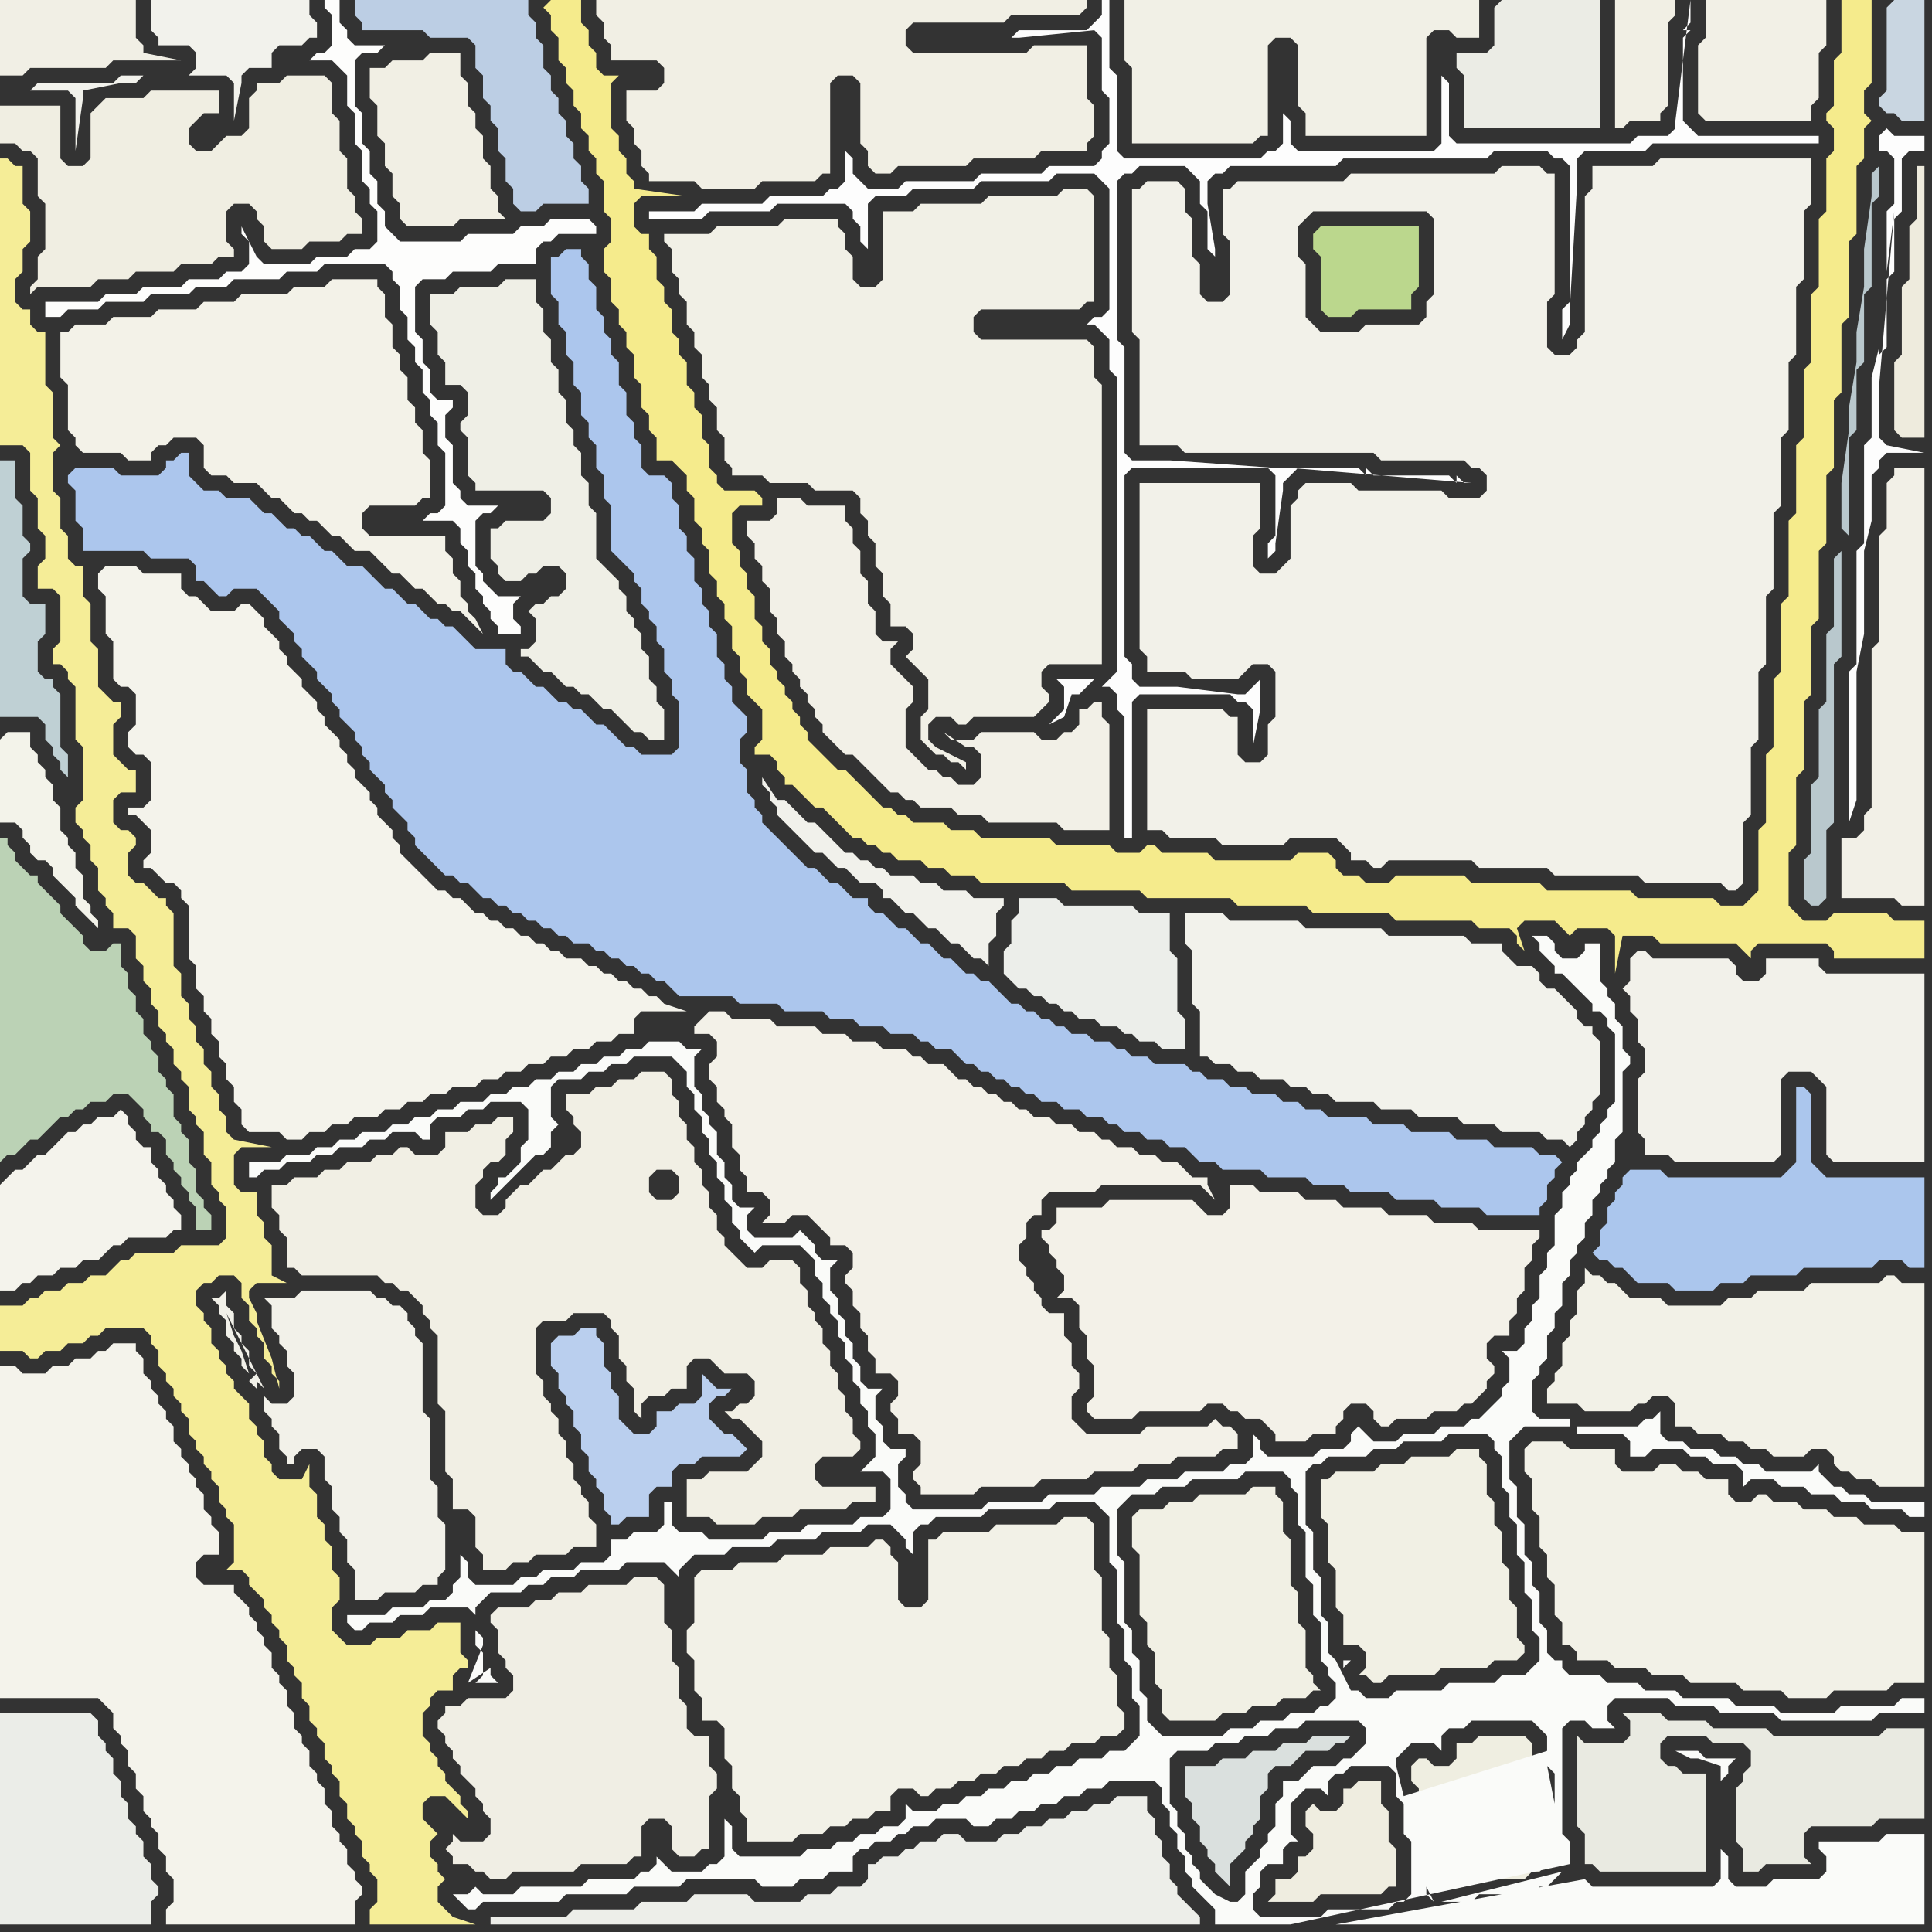 <svg width="256" height="256" xmlns="http://www.w3.org/2000/svg"><rect width="100%" height="100%" fill="#333333" stroke="none"/><script> 
var tempColor;
function hoverPath(evt){
obj = evt.target;
tempColor = obj.getAttribute("fill");
obj.setAttribute("fill","red");
//alert(tempColor);
//obj.setAttribute("stroke","red");}
function recoverPath(evt){
obj = evt.target;
obj.setAttribute("fill", tempColor);
//obj.setAttribute("stroke", tempColor);
}</script><path onmouseover="hoverPath(evt)" onmouseout="recoverPath(evt)" fill="rgb(241,239,229)" d="M  7,9l 7,0 1,-1 9,0 -5,-1 0,-1 -1,-1 0,-5 -18,0 0,10 3,0 1,-1Z"/>
<path onmouseover="hoverPath(evt)" onmouseout="recoverPath(evt)" fill="rgb(187,210,181)" d="M  12,146l 2,0 1,-1 2,0 1,1 1,1 0,1 1,1 0,1 1,0 1,1 0,2 1,1 0,1 1,1 0,1 1,1 0,1 1,1 0,3 2,0 0,-2 -1,-1 0,-1 -1,-1 0,-3 -1,-1 0,-3 -1,-1 0,-1 -1,-1 0,-3 -1,-1 0,-1 -1,-1 0,-2 -1,-1 0,-1 -1,-1 0,-2 -1,-1 0,-2 -1,-1 0,-2 -1,-1 0,-3 -1,0 -1,1 -2,0 -1,-1 0,-1 -1,-1 -2,-2 0,-1 -1,-1 -1,-1 -1,-1 0,-1 -1,0 -1,-1 -1,-1 0,-1 -1,-1 0,-1 -1,0 0,43 1,-1 1,0 1,-1 1,-1 1,0 1,-1 1,-1 1,-1 1,0 1,-1 1,0 1,-1Z"/>
<path onmouseover="hoverPath(evt)" onmouseout="recoverPath(evt)" fill="rgb(188,206,228)" d="M  61,0l -14,0 0,2 1,1 0,1 8,0 1,1 5,0 1,1 0,3 1,1 0,3 1,1 0,2 1,1 0,3 1,1 0,3 1,1 0,2 1,1 2,0 1,-1 6,0 0,-2 -1,-1 0,-2 -1,-1 0,-2 -1,-1 0,-2 -1,-1 0,-2 -1,-1 0,-2 -1,-1 0,-3 -1,-1 0,-2 -1,-1 0,-2Z"/>
<path onmouseover="hoverPath(evt)" onmouseout="recoverPath(evt)" fill="rgb(245,235,140)" d="M  72,1l 0,0 1,1 0,2 1,1 0,3 1,1 0,2 1,1 0,2 1,1 0,2 1,1 0,2 1,1 0,2 1,1 0,4 1,1 0,3 -1,1 0,3 1,1 0,3 1,1 0,2 1,1 0,2 1,1 0,3 1,1 0,3 1,1 0,2 1,1 0,3 2,0 1,1 1,1 0,2 1,1 0,3 1,1 0,2 1,1 0,3 1,1 0,2 1,1 0,2 1,1 0,3 1,1 0,2 1,1 0,2 1,1 1,1 0,4 -1,1 0,1 2,0 1,1 0,1 1,1 0,1 1,0 1,1 1,1 1,1 1,0 1,1 1,1 1,1 1,1 1,0 1,1 1,0 1,1 1,0 1,1 3,0 1,1 2,0 1,1 3,0 1,1 11,0 1,1 9,0 1,1 11,0 1,1 9,0 1,1 10,0 1,1 10,0 1,1 4,0 1,1 0,1 1,1 -1,-3 1,-1 4,0 1,1 1,1 1,-1 4,0 1,1 0,5 1,-5 4,0 1,1 10,0 1,1 1,1 0,-1 1,-1 9,0 1,1 0,1 12,0 0,-5 -4,0 -1,-1 -7,0 -1,1 -3,0 -1,-1 -1,-1 0,-7 1,-1 0,-9 1,-1 0,-9 1,-1 0,-9 1,-1 0,-9 1,-1 0,-9 1,-1 0,-9 1,-1 0,-9 1,-1 0,-10 1,-1 0,-9 1,-1 0,-4 1,-1 -1,-1 0,-3 1,-1 0,-11 -4,0 0,7 -1,1 0,6 -1,1 0,1 1,1 0,3 -1,1 0,7 -1,1 0,9 -1,1 0,9 -1,1 0,9 -1,1 0,9 -1,1 0,10 -1,1 0,9 -1,1 0,9 -1,1 0,9 -1,1 0,8 -1,1 -1,1 -3,0 -1,-1 -10,0 -1,-1 -11,0 -1,-1 -9,0 -1,-1 -9,0 -1,1 -3,0 -1,-1 -2,0 -1,-1 0,-1 -1,-1 -4,0 -1,1 -10,0 -1,-1 -6,0 -1,-1 -1,0 -1,1 -3,0 -1,-1 -7,0 -1,-1 -9,0 -1,-1 -3,0 -1,-1 -4,0 -1,-1 -1,0 -1,-1 -1,0 -1,-1 -1,-1 -1,-1 -1,-1 -1,-1 -1,0 -1,-1 -1,-1 -1,-1 -1,-1 0,-1 -1,-1 0,-1 -1,-1 0,-1 -1,-1 0,-1 -1,-1 0,-1 -1,-1 0,-2 -1,-1 0,-2 -1,-1 0,-3 -1,-1 0,-2 -1,-1 0,-2 -1,-1 0,-4 1,-1 3,0 0,-1 -1,-1 -4,0 -1,-1 0,-1 -1,-1 0,-3 -1,-1 0,-3 -1,-1 0,-2 -1,-1 0,-3 -1,-1 0,-2 -1,-1 0,-3 -1,-1 0,-2 -1,-1 0,-3 -1,-1 0,-2 -1,0 -1,-1 0,-3 1,-1 6,0 -7,-1 0,-1 -1,-1 0,-2 -1,-1 0,-2 -1,-1 0,-6 1,-1 -2,0 -1,-1 0,-2 -1,-1 0,-2 -1,-1 0,-3 -4,0 -1,1Z"/>
<path onmouseover="hoverPath(evt)" onmouseout="recoverPath(evt)" fill="rgb(241,240,230)" d="M  89,33l 0,3 1,1 0,2 1,1 0,3 1,1 0,2 1,1 0,3 1,1 0,2 1,1 0,3 1,1 0,3 1,1 0,1 4,0 1,1 5,0 1,1 5,0 1,1 0,2 1,1 0,2 1,1 0,3 1,1 0,3 1,1 0,3 2,0 1,1 0,2 -1,1 1,1 0,0 1,1 1,1 0,4 -1,1 0,3 1,1 1,1 1,0 1,1 1,0 1,1 0,-1 -2,-1 -2,-1 -1,-1 0,-2 1,-1 2,0 1,1 1,0 1,-1 8,0 1,-1 1,-1 0,-1 -1,-1 0,-2 1,-1 7,0 0,-37 -1,-1 0,-4 -1,-1 -14,0 -1,-1 0,-2 1,-1 13,0 1,-1 1,0 0,-14 -1,-1 -3,0 -1,1 -9,0 -1,1 -8,0 -1,1 -4,0 0,9 -1,1 -2,0 -1,-1 0,-3 -1,-1 0,-2 -1,-1 0,-1 -7,0 -1,1 -8,0 -1,1 -6,0 0,1 1,1Z"/>
<path onmouseover="hoverPath(evt)" onmouseout="recoverPath(evt)" fill="rgb(241,240,230)" d="M  150,0l -1,0 0,8 1,1 0,10 16,0 1,-1 1,0 0,-12 1,-1 2,0 1,1 0,8 1,1 0,3 16,0 0,-13 1,-1 2,0 1,1 3,0 0,-5Z"/>
<path onmouseover="hoverPath(evt)" onmouseout="recoverPath(evt)" fill="rgb(239,237,224)" d="M  184,241l 0,-1 -1,-1 0,-3 -3,0 -1,1 -1,0 0,2 -1,1 -2,0 -1,-1 -1,1 0,2 1,1 0,2 -1,1 -1,0 0,2 -1,1 -2,0 0,2 -1,1 6,0 1,-1 8,0 1,-1 1,0 0,-5 -1,-1Z"/>
<path onmouseover="hoverPath(evt)" onmouseout="recoverPath(evt)" fill="rgb(235,236,229)" d="M  198,1l 0,5 -1,1 -4,0 0,2 1,1 0,7 18,0 0,-17 -13,0 -1,1Z"/>
<path onmouseover="hoverPath(evt)" onmouseout="recoverPath(evt)" fill="rgb(242,241,231)" d="M  202,193l 0,2 1,1 0,4 1,1 0,4 1,1 0,3 1,1 0,4 1,1 0,3 1,0 1,1 0,1 4,0 1,1 4,0 1,1 4,0 1,1 6,0 1,1 5,0 1,1 5,0 1,-1 7,0 1,-1 4,0 0,-20 -3,0 -1,-1 -4,0 -1,-1 -3,0 -1,-1 -3,0 -1,-1 -3,0 -1,-1 -1,0 -1,1 -2,0 -1,-1 0,-2 -3,0 -1,-1 -2,0 -1,-1 -2,0 -1,1 -4,0 -1,-1 0,-2 -6,0 -1,-1 -4,0 -1,1Z"/>
<path onmouseover="hoverPath(evt)" onmouseout="recoverPath(evt)" fill="rgb(242,240,230)" d="M  227,0l -1,0 0,5 -1,1 0,9 1,1 14,0 0,-2 1,-1 0,-6 1,-1 0,-6Z"/>
<path onmouseover="hoverPath(evt)" onmouseout="recoverPath(evt)" fill="rgb(201,214,225)" d="M  250,1l 0,11 -1,1 0,1 1,1 1,0 1,1 3,0 0,-16 -4,0 -1,1Z"/>
<path onmouseover="hoverPath(evt)" onmouseout="recoverPath(evt)" fill="rgb(243,243,234)" d="M  0,98l 0,11 2,0 1,1 0,1 1,1 0,1 1,1 1,0 1,1 0,1 1,1 1,1 1,1 0,1 1,1 1,1 1,1 0,-1 -1,-1 0,-1 -1,-1 0,-3 -1,-1 0,-2 -1,-1 0,-1 -1,-1 0,-3 -1,-1 0,-2 -1,-1 0,-1 -1,-1 0,-1 -1,-1 0,-2 -3,0 -1,1Z"/>
<path onmouseover="hoverPath(evt)" onmouseout="recoverPath(evt)" fill="rgb(241,239,228)" d="M  51,9l -2,0 0,4 1,1 0,4 1,1 0,3 1,1 0,3 1,1 0,2 1,1 6,0 1,-1 6,0 -1,-1 0,-2 -1,-1 0,-3 -1,-1 0,-3 -1,-1 0,-2 -1,-1 0,-3 -1,-1 0,-3 -4,0 -1,1 -4,0 -1,1Z"/>
<path onmouseover="hoverPath(evt)" onmouseout="recoverPath(evt)" fill="rgb(186,207,238)" d="M  73,178l 0,3 1,1 0,2 1,1 0,1 1,1 0,2 1,1 0,2 1,1 0,2 1,1 0,1 1,1 0,2 1,1 0,1 1,0 1,-1 3,0 0,-3 1,-1 2,0 0,-2 1,-1 2,0 1,-1 5,0 1,-1 -1,-1 0,0 -1,-1 -1,0 -1,-1 -1,-1 0,-2 1,-1 1,0 1,-1 -2,0 -1,-1 -1,-1 0,3 -1,1 -2,0 -1,1 -2,0 0,2 -1,1 -2,0 -1,-1 -1,-1 0,-3 -1,-1 0,-2 -1,-1 0,-3 -1,-1 0,-1 -2,0 -1,1 -2,0 -1,1Z"/>
<path onmouseover="hoverPath(evt)" onmouseout="recoverPath(evt)" fill="rgb(242,241,231)" d="M  92,210l 0,5 -1,1 0,3 1,1 0,4 1,1 0,3 2,0 1,1 0,4 1,1 0,3 1,1 0,2 1,1 0,3 6,0 1,-1 3,0 1,-1 2,0 1,-1 2,0 1,-1 2,0 0,-2 1,-1 2,0 1,1 1,0 1,-1 2,0 1,-1 2,0 1,-1 2,0 1,-1 2,0 1,-1 2,0 1,-1 2,0 1,-1 3,0 1,-1 2,0 1,-1 0,-2 -1,-1 0,-4 -1,-1 0,-4 -1,-1 0,-7 -1,-1 0,-6 -1,-1 -3,0 -1,1 -8,0 -1,1 -6,0 -1,1 -1,0 0,8 -1,1 -2,0 -1,-1 0,-5 -1,-1 0,-1 -1,-1 -1,0 -1,1 -5,0 -1,1 -5,0 -1,1 -5,0 -1,1 -4,0 -1,1Z"/>
<path onmouseover="hoverPath(evt)" onmouseout="recoverPath(evt)" fill="rgb(242,241,233)" d="M  151,66l 0,20 1,1 0,2 5,0 1,1 6,0 1,-1 0,0 1,-1 2,0 1,1 0,6 -1,1 0,4 -1,1 -2,0 -1,-1 0,-5 -1,0 -1,-1 -10,0 0,16 2,0 1,1 6,0 1,1 8,0 1,-1 6,0 1,1 1,1 0,1 2,0 1,1 1,0 1,-1 11,0 1,1 9,0 1,1 11,0 1,1 10,0 1,1 1,0 1,-1 0,-8 1,-1 0,-9 1,-1 0,-9 1,-1 0,-9 1,-1 0,-10 1,-1 0,-9 1,-1 0,-9 1,-1 0,-9 1,-1 0,-9 1,-1 0,-6 -20,0 -1,1 -8,0 0,3 -1,1 0,18 -1,1 0,1 -1,1 -2,0 -1,-1 0,-6 1,-1 0,-16 -1,0 -1,-1 -5,0 -1,1 -19,0 -1,1 -14,0 -1,1 -1,0 0,6 1,1 0,7 -1,1 -2,0 -1,-1 0,-4 -1,-1 0,-5 -1,-1 0,-3 -1,-1 -4,0 -1,1 -1,0 0,19 1,1 0,14 5,0 1,1 25,0 1,1 11,0 1,1 1,0 1,1 0,2 -1,1 -4,0 -1,-1 -11,0 -1,-1 -6,0 -1,1 0,1 -1,1 0,7 -2,2 -2,0 -1,-1 0,-4 1,-1 0,-6 -16,0 0,2 23,-38 15,0 1,1 0,10 -1,1 0,2 -1,1 -7,0 -1,1 -5,0 -1,-1 -1,-1 0,-7 -1,-1 0,-4 1,-1 1,-1 -23,38Z"/>
<path onmouseover="hoverPath(evt)" onmouseout="recoverPath(evt)" fill="rgb(235,237,232)" d="M  1,227l -1,0 0,28 20,0 0,-3 1,-1 0,-1 -1,-1 0,-2 -1,-1 0,-2 -1,-1 0,-1 -1,-1 0,-2 -1,-1 0,-2 -1,-1 0,-2 -1,-1 0,-1 -1,-1 0,-2 -1,-1Z"/>
<path onmouseover="hoverPath(evt)" onmouseout="recoverPath(evt)" fill="rgb(253,253,253)" d="M  146,91l 1,0 1,1 0,2 1,1 0,16 1,0 0,-18 1,-1 12,0 1,1 1,0 1,1 0,5 1,-5 0,-4 -1,1 -1,1 -1,0 -8,-1 -5,0 -1,-1 0,-2 -1,-1 0,-24 1,-1 18,0 1,1 0,8 -1,1 0,2 1,-1 0,-1 1,-7 0,-1 1,-1 1,-1 8,0 1,1 0,-1 1,1 10,0 1,1 0,-1 1,1 1,0 -24,-2 -2,0 -14,-1 -5,0 -1,-1 0,-14 -1,-1 0,-21 1,-1 1,0 1,-1 6,0 1,1 1,1 0,3 1,1 0,5 1,1 0,-1 -1,-6 0,-3 1,-1 1,0 1,-1 14,0 1,-1 19,0 1,-1 7,0 1,1 1,0 1,1 0,18 -1,1 0,4 1,-2 0,-2 1,-17 0,-3 1,-1 8,0 1,-1 22,0 0,-1 -16,0 -1,-1 -1,-1 0,-11 1,-1 -1,0 1,-1 0,-3 -2,16 0,1 -1,1 -4,0 -1,1 -23,0 -1,-1 0,-7 -1,-1 0,9 -1,1 -18,0 -1,-1 0,-3 -1,-1 0,4 -1,1 -1,0 -1,1 -18,0 -1,-1 0,-10 -1,-1 0,-9 -1,0 0,2 -1,1 -1,1 -9,0 -1,1 1,0 10,-1 1,1 0,7 1,1 0,6 -1,1 0,1 -1,1 -6,0 -1,1 -8,0 -1,1 -9,0 -1,1 -4,0 -1,-1 -1,-1 0,-2 -1,-1 0,4 -1,1 -1,0 -1,1 -7,0 -1,1 -8,0 -1,1 -6,0 0,1 7,0 1,-1 8,0 1,-1 9,0 1,1 0,1 1,1 0,2 1,1 0,-6 1,-1 4,0 1,-1 8,0 1,-1 9,0 1,-1 5,0 1,1 1,1 0,16 -1,1 -1,0 -1,1 1,0 1,1 0,0 1,1 0,4 1,1 0,39 -1,1 -1,1 -1,-1 -5,0 1,1 0,3 -2,2 2,-1 1,-3 1,0 1,-1 1,-1 1,1Z"/>
<path onmouseover="hoverPath(evt)" onmouseout="recoverPath(evt)" fill="rgb(253,253,253)" d="M  249,51l 0,-4 1,-1 0,-9 1,-1 0,-7 1,-1 0,-7 1,-1 2,0 0,-2 -4,0 -1,-1 -1,1 0,2 1,0 1,1 0,6 -1,1 0,8 1,-8 -2,23 0,-5 -1,4 0,8 -1,1 0,13 -1,1 0,15 -1,1 0,20 1,-3 0,-17 1,-5 0,-11 1,-4 0,-6 1,-1 0,-1 1,-1 5,0 -5,-1 -1,-1Z"/>
<path onmouseover="hoverPath(evt)" onmouseout="recoverPath(evt)" fill="rgb(238,235,221)" d="M  252,43l 0,4 -1,1 0,9 1,1 3,0 0,-36 -1,0 0,7 -1,1 0,7 -1,1Z"/>
<path onmouseover="hoverPath(evt)" onmouseout="recoverPath(evt)" fill="rgb(244,243,235)" d="M  13,76l 0,2 1,1 0,5 1,1 0,5 1,1 1,0 1,1 0,4 -1,1 0,2 1,1 1,0 1,1 0,5 -1,1 -2,0 0,1 1,0 1,1 1,1 0,3 -1,1 0,1 1,0 1,1 1,1 1,0 1,1 0,1 1,1 0,7 1,1 0,3 1,1 0,2 1,1 0,2 1,1 0,2 1,1 0,2 1,1 0,2 1,1 0,2 1,1 4,0 1,1 2,0 1,-1 2,0 1,-1 2,0 1,-1 3,0 1,-1 2,0 1,-1 2,0 1,-1 2,0 1,-1 3,0 1,-1 2,0 1,-1 2,0 1,-1 2,0 1,-1 2,0 1,-1 2,0 1,-1 2,0 1,-1 2,0 0,-2 1,-1 6,0 -3,-1 0,0 -1,-1 -1,0 -1,-1 -1,0 -1,-1 -1,0 -1,-1 -1,0 -1,-1 -1,0 -1,-1 -2,0 -1,-1 -1,0 -1,-1 -1,0 -1,-1 -1,0 -1,-1 -1,0 -1,-1 -1,0 -1,-1 -1,0 -1,-1 -1,-1 -1,0 -1,-1 -1,0 -1,-1 -1,-1 -1,-1 -1,-1 -1,-1 0,-1 -1,-1 0,-1 -1,-1 -1,-1 0,-1 -1,-1 0,-1 -1,-1 -1,-1 0,-1 -1,-1 0,-1 -1,-1 0,-1 -1,-1 -1,-1 0,-1 -1,-1 0,-1 -1,-1 -1,-1 0,-1 -1,-1 -1,-1 0,-1 -1,-1 0,-1 -1,-1 -1,-1 0,-1 -1,-1 -1,-1 -1,0 -1,1 -3,0 -1,-1 -1,-1 -1,0 -1,-1 0,-2 -5,0 -1,-1 -4,0 -1,1Z"/>
<path onmouseover="hoverPath(evt)" onmouseout="recoverPath(evt)" fill="rgb(239,238,225)" d="M  189,244l 0,4 1,0 1,1 0,1 3,0 1,-1 7,0 1,-1 1,0 1,-1 0,-1 -1,-1 0,-9 -1,-1 0,-4 -1,-1 -6,0 -1,1 -2,0 0,2 -1,1 -2,0 -1,-1 -1,0 -1,1 0,2 1,1 0,5 1,1Z"/>
<path onmouseover="hoverPath(evt)" onmouseout="recoverPath(evt)" fill="rgb(171,198,237)" d="M  216,155l 0,0 -1,1 0,1 -1,1 0,1 -1,1 0,2 -1,1 0,2 -1,1 1,1 1,0 1,1 1,0 1,1 1,1 4,0 1,1 5,0 1,-1 3,0 1,-1 6,0 1,-1 9,0 1,-1 3,0 1,1 2,0 0,-12 -13,0 -1,-1 -1,-1 0,-9 -1,-1 -1,0 0,10 -1,1 -1,1 -15,0 -1,-1Z"/>
<path onmouseover="hoverPath(evt)" onmouseout="recoverPath(evt)" fill="rgb(244,243,236)" d="M  0,157l 0,14 2,0 1,-1 1,0 1,-1 2,0 1,-1 2,0 1,-1 2,0 1,-1 1,-1 1,0 1,-1 5,0 1,-1 1,0 0,-2 -1,-1 0,-1 -1,-1 0,-1 -1,-1 0,-1 -1,-1 0,-2 -1,0 -1,-1 0,-1 -1,-1 0,-1 -1,-1 -1,1 -2,0 -1,1 -1,0 -1,1 -1,0 -1,1 -1,1 -1,1 -1,0 -1,1 -1,1 -1,0 -1,1 -1,1Z"/>
<path onmouseover="hoverPath(evt)" onmouseout="recoverPath(evt)" fill="rgb(191,208,212)" d="M  8,93l 0,-1 -1,-1 0,-1 -1,0 -1,-1 0,-4 1,-1 0,-4 -2,0 -1,-1 0,-5 1,-1 0,-1 -1,-1 0,-4 -1,-1 0,-5 -2,0 0,34 5,0 1,1 0,2 1,1 0,1 1,1 0,1 1,1 0,-3 -1,-1Z"/>
<path onmouseover="hoverPath(evt)" onmouseout="recoverPath(evt)" fill="rgb(253,253,252)" d="M  32,30l 0,1 1,1 0,3 -1,1 -2,0 -1,1 -4,0 -1,1 -5,0 -1,1 -4,0 -1,1 -7,0 0,2 2,0 1,-1 4,0 1,-1 5,0 1,-1 5,0 1,-1 4,0 1,-1 6,0 1,-1 4,0 1,-1 8,0 1,1 0,1 1,1 0,3 1,1 0,3 1,1 0,2 1,1 0,3 1,1 0,2 1,1 0,3 1,1 0,7 -1,1 -1,0 -1,1 4,0 1,1 0,2 1,1 0,2 1,1 0,2 1,1 0,1 1,1 0,1 1,1 0,1 3,0 0,-1 -1,-1 0,-2 1,-1 -3,0 -1,-1 -1,-1 0,-1 -1,-1 0,-6 1,-1 1,0 1,-1 -4,0 -1,-1 0,-1 -1,-1 0,-5 -1,-1 0,-3 1,-1 0,-1 -2,0 -1,-1 0,-3 -1,-1 0,-3 -1,-1 0,-6 1,-1 3,0 1,-1 5,0 1,-1 5,0 0,-2 1,-1 1,0 1,-1 5,0 0,-1 -1,-1 -5,0 -1,1 -3,0 -1,1 -6,0 -1,1 -8,0 -1,-1 -1,-1 0,-2 -1,-1 0,-3 -1,-1 0,-3 -1,-1 0,-4 -1,-1 0,-6 1,-1 2,0 1,-1 -4,0 -1,-1 0,-1 -1,-1 0,-3 -2,0 0,1 1,1 0,4 -1,1 -1,0 -1,1 3,0 1,1 1,1 0,4 1,1 0,4 1,1 0,4 1,1 0,2 1,1 0,4 -1,1 -2,0 -1,1 -4,0 -1,1 -6,0 -1,-1 -2,-4 1,1 0,0 -1,-1Z"/>
<path onmouseover="hoverPath(evt)" onmouseout="recoverPath(evt)" fill="rgb(240,238,228)" d="M  64,244l -3,0 -1,-1 0,1 -1,1 1,1 0,1 2,0 1,1 1,0 1,1 2,0 1,-1 8,0 1,-1 6,0 1,-1 1,0 0,-4 1,-1 2,0 1,1 0,3 1,1 2,0 1,-1 1,0 0,-7 1,-1 0,-2 -1,-1 0,-4 -2,0 -1,-1 0,-3 -1,-1 0,-4 -1,-1 0,-4 -1,-1 0,-5 -1,-1 -3,0 -1,1 -5,0 -1,1 -3,0 -1,1 -2,0 -1,1 -4,0 -1,1 0,1 1,1 0,3 1,1 0,1 1,1 0,2 -1,1 -5,0 -1,1 -2,0 0,1 -1,1 0,1 1,1 0,1 1,1 0,1 1,1 0,1 1,1 1,1 0,1 1,1 0,1 1,1 0,2 -1,1Z"/>
<path onmouseover="hoverPath(evt)" onmouseout="recoverPath(evt)" fill="rgb(241,239,228)" d="M  91,181l 0,0 1,-1 2,0 2,2 3,0 1,1 0,2 -1,1 -1,0 -1,1 -1,0 1,1 1,0 1,1 1,1 1,1 0,2 -1,1 -1,1 -5,0 -1,1 -2,0 0,5 3,0 1,1 5,0 1,-1 4,0 1,-1 6,0 1,-1 3,0 0,-2 -7,0 -1,-1 0,-2 1,-1 4,0 1,-1 0,-1 -1,-1 0,-2 -1,-1 0,-2 -1,-1 0,-2 -1,-1 0,-2 -1,-1 0,-2 -1,-1 0,-1 -1,-1 0,-2 -1,-1 0,-2 -1,-1 -3,0 -1,1 -2,0 -1,-1 -1,-1 -1,-1 0,-1 -1,-1 0,-2 -1,-1 0,-2 -1,-1 0,-2 -1,-1 0,-2 -1,-1 0,-2 -1,-1 0,-2 -1,-1 0,-2 -1,-1 -3,0 -1,1 -2,0 -1,1 -2,0 -1,1 -3,0 0,2 1,1 0,1 1,1 0,2 -1,1 -1,0 -2,2 -1,0 -1,1 -1,1 -1,0 -1,1 -1,1 0,1 -1,1 -2,0 -1,-1 0,-3 1,-1 0,-1 1,-1 1,0 1,-1 0,-2 1,-1 0,-2 -2,0 -1,1 -2,0 -1,1 -3,0 0,2 -1,1 -3,0 -1,-1 -1,0 -1,1 -2,0 -1,1 -3,0 -1,1 -2,0 -1,1 -3,0 -1,1 -2,0 0,3 1,1 0,2 1,1 0,4 1,0 1,1 10,0 1,1 1,0 1,1 1,0 1,1 1,1 0,1 1,1 0,1 1,1 0,9 1,1 0,8 1,1 0,4 2,0 1,1 0,4 1,1 0,2 3,0 1,-1 2,0 1,-1 4,0 1,-1 3,0 0,-3 -1,-1 0,-2 -1,-1 0,-1 -1,-1 0,-2 -1,-1 0,-2 -1,-1 0,-2 -1,-1 0,-1 -1,-1 0,-2 -1,-1 0,-6 1,-1 3,0 1,-1 4,0 1,1 0,1 1,1 0,3 1,1 0,2 1,1 0,3 1,1 0,-2 1,-1 2,0 1,-1 2,0 0,-3 -1,-25 0,2 -1,1 -2,0 -1,-1 0,-2 1,-1 2,0 1,1 1,25Z"/>
<path onmouseover="hoverPath(evt)" onmouseout="recoverPath(evt)" fill="rgb(241,239,228)" d="M  114,13l 0,6 1,1 0,2 1,1 2,0 1,-1 9,0 1,-1 8,0 1,-1 6,0 0,-1 1,-1 0,-4 -1,-1 0,-7 -7,0 -1,1 -15,0 -1,-1 0,-2 1,-1 12,0 1,-1 9,0 1,-1 0,-1 -65,0 0,2 1,1 0,2 1,1 0,2 6,0 1,1 0,2 -1,1 -4,0 0,4 1,1 0,2 1,1 0,2 1,1 0,1 6,0 1,1 7,0 1,-1 7,0 1,-1 1,0 0,-12 1,-1 2,0 1,1Z"/>
<path onmouseover="hoverPath(evt)" onmouseout="recoverPath(evt)" fill="rgb(218,224,222)" d="M  157,237l 0,1 1,1 0,2 1,1 0,2 1,1 0,1 1,1 0,1 1,1 1,1 0,-3 1,-1 1,-1 0,-1 1,-1 0,-1 1,-1 0,-3 1,-1 0,-2 1,-1 2,0 1,-1 1,-1 3,0 1,-1 1,0 1,-1 -5,0 -1,1 -3,0 -1,1 -3,0 -1,1 -3,0 -1,1 -4,0Z"/>
<path onmouseover="hoverPath(evt)" onmouseout="recoverPath(evt)" fill="rgb(243,241,232)" d="M  163,157l 0,3 -1,1 -2,0 -1,-1 -1,-1 -11,0 -1,1 -6,0 0,2 -1,1 -1,0 0,1 1,1 0,1 1,1 0,1 1,1 0,2 -1,1 2,0 1,1 0,3 1,1 0,3 1,1 0,4 -1,1 0,1 1,1 5,0 1,-1 8,0 1,-1 2,0 1,1 1,0 1,1 2,0 1,1 1,1 0,1 4,0 1,-1 3,0 0,-1 1,-1 0,-1 1,-1 2,0 1,1 0,1 1,1 1,0 1,-1 4,0 1,-1 3,0 1,-1 1,0 1,-1 1,-1 0,-1 1,-1 0,-1 -1,-1 0,-2 1,-1 2,0 0,-2 1,-1 0,-2 1,-1 0,-3 1,-1 0,-2 1,-1 0,-1 -8,0 -1,-1 -5,0 -1,-1 -5,0 -1,-1 -5,0 -1,-1 -4,0 -1,-1 -5,0 -1,-1Z"/>
<path onmouseover="hoverPath(evt)" onmouseout="recoverPath(evt)" fill="rgb(241,240,228)" d="M  176,196l -1,0 0,5 1,1 0,5 1,1 0,5 1,1 0,4 2,0 1,1 0,2 -1,1 1,0 1,1 1,0 1,-1 6,0 1,-1 6,0 1,-1 3,0 1,-1 0,-1 -1,-1 0,-4 -1,-1 0,-4 -1,-1 0,-4 -1,-1 0,-3 -1,-1 0,-4 -1,-1 0,-1 -3,0 -1,1 -5,0 -1,1 -3,0 -1,1 -5,0 -1,1Z"/>
<path onmouseover="hoverPath(evt)" onmouseout="recoverPath(evt)" fill="rgb(233,234,225)" d="M  231,236l 0,0 -1,1 0,7 1,1 0,3 2,0 1,-1 6,0 -1,-1 0,-3 1,-1 8,0 1,-1 6,0 0,-12 -5,0 -1,1 -14,0 -1,-1 -7,0 -1,-1 -5,0 -1,-1 -5,0 1,1 0,2 -1,1 -5,0 -1,-1 0,12 1,1 0,4 1,0 1,1 14,0 0,-13 -3,0 -1,-1 -1,0 -1,-1 0,-2 1,-1 5,0 1,1 4,0 1,1 0,2 -1,1Z"/>
<path onmouseover="hoverPath(evt)" onmouseout="recoverPath(evt)" fill="rgb(243,242,232)" d="M  8,46l 0,4 1,1 0,6 1,1 0,1 1,1 5,0 1,1 3,0 0,-1 1,-1 1,0 1,-1 3,0 1,1 0,3 1,1 2,0 1,1 3,0 1,1 1,1 1,0 1,1 1,1 1,0 1,1 1,0 1,1 1,1 1,0 1,1 1,1 2,0 1,1 1,1 1,1 1,0 1,1 1,1 1,0 1,1 1,1 1,0 1,1 1,0 1,1 1,1 1,1 -1,-2 -1,-1 0,-1 -1,-1 0,-2 -1,-1 0,-2 -1,-1 0,-2 -10,0 -1,-1 0,-2 1,-1 6,0 1,-1 1,0 0,-5 -1,-1 0,-3 -1,-1 0,-2 -1,-1 0,-3 -1,-1 0,-2 -1,-1 0,-3 -1,-1 0,-3 -1,-1 0,-1 -6,0 -1,1 -4,0 -1,1 -6,0 -1,1 -4,0 -1,1 -5,0 -1,1 -5,0 -1,1 -4,0 -1,1 -1,0Z"/>
<path onmouseover="hoverPath(evt)" onmouseout="recoverPath(evt)" fill="rgb(242,241,233)" d="M  36,174l 0,2 1,1 0,1 1,1 0,2 1,1 0,3 -1,1 -2,0 -1,-1 0,2 1,1 0,1 1,1 0,2 1,1 0,1 1,0 0,-1 1,-1 2,0 1,1 0,3 1,1 0,3 1,1 0,2 1,1 0,3 1,1 0,4 3,0 1,-1 4,0 1,-1 2,0 0,-1 1,-1 0,-6 -1,-1 0,-4 -1,-1 0,-8 -1,-1 0,-9 -1,-1 0,-1 -1,-1 0,-1 -1,-1 -1,0 -1,-1 -1,0 -1,-1 -9,0 -1,1 -4,0 1,1 0,1 -1,10 -1,-1 0,1 -1,-1 1,-1 0,0 -1,-1 0,-2 -1,-1 0,-1 -1,-1 0,-2 -1,-1 0,-2 -1,1 -1,0 1,1 0,1 1,1 0,2 1,1 0,1 1,1 0,1 1,1 -1,-3 0,0 -1,-2 -1,-3 5,10 1,-10Z"/>
<path onmouseover="hoverPath(evt)" onmouseout="recoverPath(evt)" fill="rgb(239,239,230)" d="M  63,38l -2,0 -1,1 -3,0 0,4 1,1 0,3 1,1 0,3 2,0 1,1 0,3 -1,1 0,1 1,1 0,5 1,1 0,1 9,0 1,1 0,2 -1,1 -5,0 -1,1 -1,0 0,4 1,1 0,1 1,1 2,0 1,-1 1,0 1,-1 2,0 1,1 0,2 -1,1 -1,0 -1,1 -1,0 -1,1 1,1 0,3 -1,1 -1,0 0,1 1,0 1,1 1,1 1,0 2,2 1,0 1,1 1,0 1,1 1,1 1,0 1,1 1,1 1,1 1,0 1,1 2,0 0,-4 -1,-1 0,-2 -1,-1 0,-3 -1,-1 0,-2 -1,-1 0,-1 -1,-1 0,-2 -1,-1 0,-1 -1,-1 -1,-1 -1,-1 0,-6 -1,-1 0,-3 -1,-1 0,-3 -1,-1 0,-2 -1,-1 0,-3 -1,-1 0,-3 -1,-1 0,-3 -1,-1 0,-3 -1,-1 0,-3 -4,0 -1,1Z"/>
<path onmouseover="hoverPath(evt)" onmouseout="recoverPath(evt)" fill="rgb(237,238,233)" d="M  96,255l 63,0 0,-1 -1,-1 -1,-1 -1,-1 0,-1 -1,-1 0,-2 -1,-1 0,-2 -1,-1 0,-2 -1,-1 0,-2 -4,0 -1,1 -2,0 -1,1 -2,0 -1,1 -2,0 -1,1 -2,0 -1,1 -2,0 -1,1 -4,0 -1,-1 -2,0 -1,1 -2,0 -1,1 -1,0 -1,1 -2,0 -1,1 -1,0 0,2 -1,1 -3,0 -1,1 -3,0 -1,1 -6,0 -1,-1 -7,0 -1,1 -6,0 -1,1 -8,0 -1,1 -10,0 0,1Z"/>
<path onmouseover="hoverPath(evt)" onmouseout="recoverPath(evt)" fill="rgb(241,241,235)" d="M  101,103l 0,1 1,1 0,1 1,1 0,1 1,1 1,1 1,1 1,1 1,1 1,0 1,1 1,1 1,0 1,1 1,1 2,0 1,1 0,1 1,0 1,1 1,1 1,0 1,1 1,1 1,0 1,1 1,1 1,0 1,1 1,1 1,0 1,1 0,-3 1,-1 0,-3 1,-1 0,-1 -4,0 -1,-1 -3,0 -1,-1 -2,0 -1,-1 -3,0 -1,-1 -1,0 -1,-1 -1,0 -1,-1 -1,0 -1,-1 -1,-1 -1,-1 -1,-1 -1,0 -1,-1 -1,-1 -1,-1 -1,0 -2,-3 1,1 0,0 -1,-1Z"/>
<path onmouseover="hoverPath(evt)" onmouseout="recoverPath(evt)" fill="rgb(250,251,249)" d="M  172,254l -5,0 -1,-1 0,-2 1,-1 0,-2 1,-1 2,0 0,-2 1,-1 1,0 -1,-1 0,-4 1,-1 1,-1 2,0 1,1 0,-2 1,-1 1,0 1,-1 5,0 1,1 0,3 1,1 0,4 1,1 0,7 -1,1 -1,0 -1,1 -8,0 -1,1 -3,0 16,-4 1,1 0,-1 1,2 0,0 -2,-2 -16,4 19,-2 4,0 1,-1 7,0 1,-1 1,0 1,-1 1,-1 0,0 -16,4 -19,2 36,-7 0,-3 -1,-1 0,-14 1,-1 2,0 1,1 3,0 -1,-1 0,-2 1,-1 7,0 1,1 5,0 1,1 7,0 1,1 12,0 1,-1 6,0 0,-2 -3,0 -1,1 -7,0 -1,1 -7,0 -1,-1 -5,0 -1,-1 -6,0 -1,-1 -4,0 -1,-1 -4,0 -1,-1 -4,0 -1,-1 0,-1 -1,0 -1,-1 0,-3 -1,-1 0,-4 -1,-1 0,-3 -1,-1 0,-4 -1,-1 0,-4 -1,-1 0,-5 1,-1 1,-1 6,0 0,-1 -4,0 -1,-1 0,-4 1,-1 0,-1 1,-1 0,-3 1,-1 0,-2 1,-1 0,-3 1,-1 0,-2 1,-1 0,-1 1,-1 0,-2 1,-1 0,-2 1,-1 0,-1 1,-1 0,-1 1,-1 0,-3 1,-1 0,-8 1,-1 0,-1 -1,-1 0,-3 -1,-1 0,-2 -1,-1 0,-1 -1,-1 0,-5 -2,0 0,1 -1,1 -2,0 -1,-1 0,-1 -1,-1 -2,0 1,1 0,1 1,1 1,1 0,1 1,0 1,1 1,1 1,1 1,1 0,1 1,0 1,1 0,1 1,1 0,9 -1,1 0,1 -1,1 0,1 -1,1 0,1 -2,2 0,1 -1,1 0,1 -1,1 0,2 -1,1 0,4 -1,1 0,2 -1,1 0,3 -1,1 0,2 -1,1 0,2 -1,1 -2,0 1,1 0,3 -1,1 0,1 -1,1 -1,1 -1,1 -1,0 -1,1 -3,0 -1,1 -4,0 -1,1 -3,0 -1,-1 -1,-1 0,0 -1,1 0,1 -1,1 -3,0 -1,1 -6,0 -1,-1 0,-1 -1,-1 0,3 -1,1 -2,0 -1,1 -5,0 -1,1 -4,0 -1,1 -5,0 -1,1 -6,0 -1,1 -7,0 -1,1 -9,0 -1,-1 0,-1 -1,-1 0,-3 1,-1 0,-1 -2,0 -1,-1 0,-2 -1,-1 0,-3 1,-1 -2,0 -1,-1 0,-2 -1,-1 0,-2 -1,-1 0,-2 -1,-1 0,-2 -1,-1 0,-3 1,-1 -2,0 -1,-1 0,-1 -1,-1 -1,-1 -1,1 -5,0 -1,-1 0,-2 1,-1 -2,0 -1,-1 0,-2 -1,-1 0,-2 -1,-1 0,-3 -1,-1 0,-1 -1,-1 0,-2 -1,-1 0,-4 1,-1 -2,0 -1,-1 -4,0 -1,1 -2,0 -1,1 -2,0 -1,1 -2,0 -1,1 -2,0 -1,1 -2,0 -1,1 -2,0 -1,1 -2,0 -1,1 -3,0 -1,1 -2,0 -1,1 -2,0 -1,1 -2,0 -1,1 -3,0 -1,1 -2,0 -1,1 -2,0 -1,1 -3,0 -1,1 -4,0 0,2 1,0 1,-1 2,0 1,-1 3,0 1,-1 2,0 1,-1 3,0 1,-1 2,0 1,-1 3,0 1,1 1,0 0,-2 1,-1 3,0 1,-1 2,0 1,-1 4,0 1,1 0,4 -1,1 0,2 -1,1 -1,1 -1,0 0,1 -1,1 0,1 4,-4 1,-1 0,0 1,-1 1,0 1,-1 0,-2 1,-1 -1,-1 0,-4 1,-1 3,0 1,-1 2,0 1,-1 2,0 1,-1 5,0 1,1 1,1 0,2 1,1 0,2 1,1 0,2 1,1 0,2 1,1 0,2 1,1 0,2 1,1 0,2 1,1 0,1 1,1 1,1 1,-1 5,0 1,1 1,1 0,2 1,1 0,2 1,1 0,1 1,1 0,2 1,1 0,2 1,1 0,2 1,1 0,2 1,1 0,2 1,1 0,3 -1,1 -1,1 3,0 1,1 0,4 -1,1 -3,0 -1,1 -6,0 -1,1 -4,0 -1,1 -7,0 -1,-1 -3,0 -1,-1 0,-3 -1,0 0,3 -1,1 -3,0 -1,1 -2,0 0,2 -1,1 -3,0 -1,1 -4,0 -1,1 -2,0 -1,1 -5,0 -1,-1 0,-2 -1,-1 0,3 -1,1 0,1 -1,1 -2,0 -1,1 -4,0 -1,1 -5,0 0,1 1,1 1,0 1,-1 3,0 1,-1 3,0 1,-1 5,0 1,1 0,-1 1,-1 1,-1 4,0 1,-1 2,0 1,-1 3,0 1,-1 5,0 1,-1 5,0 1,1 1,1 0,-1 1,-1 0,0 1,-1 4,0 1,-1 5,0 1,-1 5,0 1,-1 5,0 1,-1 3,0 1,1 1,1 0,1 1,1 0,-3 1,-1 1,0 1,-1 6,0 1,-1 8,0 1,-1 5,0 1,1 1,1 0,6 1,1 0,7 1,1 0,4 1,1 0,4 1,1 0,4 -1,1 -1,1 -2,0 -1,1 -3,0 -1,1 -2,0 -1,1 -2,0 -1,1 -2,0 -1,1 -2,0 -1,1 -2,0 -1,1 -2,0 -1,1 -3,0 -1,-1 0,2 -1,1 -2,0 -1,1 -2,0 -1,1 -2,0 -1,1 -3,0 -1,1 -8,0 -1,-1 0,-3 -1,-1 0,5 -1,1 -1,0 -1,1 -4,0 -1,-1 -1,-1 0,1 -1,1 -1,0 -1,1 -6,0 -1,1 -8,0 -1,1 -4,0 -1,-1 -1,1 -2,0 1,1 0,0 1,1 1,0 1,-1 10,0 1,-1 8,0 1,-1 6,0 1,-1 9,0 1,1 4,0 1,-1 3,0 1,-1 3,0 0,-2 1,-1 1,0 1,-1 2,0 1,-1 1,0 1,-1 2,0 1,-1 4,0 1,1 2,0 1,-1 2,0 1,-1 2,0 1,-1 2,0 1,-1 2,0 1,-1 2,0 1,-1 6,0 1,1 0,2 1,1 0,2 1,1 0,2 1,1 0,2 1,1 0,1 1,1 2,2 0,2 10,0 37,-8 -36,7 -11,-3 -1,-1 -1,-1 0,-1 -1,-1 0,-1 -1,-1 0,-2 -1,-1 0,-2 -1,-1 0,-6 1,-1 4,0 1,-1 3,0 1,-1 3,0 1,-1 3,0 1,-1 7,0 1,1 0,2 -1,1 -1,1 -1,0 -1,1 -3,0 -1,1 -1,1 -2,0 0,2 -1,1 0,3 -1,1 0,1 -1,1 0,1 -1,1 -1,1 0,3 -1,1 -1,0 -2,-1 11,3 2,-27 -3,0 -1,1 -3,0 -1,1 -3,0 -1,1 -8,0 -1,-1 -1,-1 0,-3 -1,-1 0,-4 -1,-1 0,-3 -1,-1 0,-8 -1,-1 0,-6 1,-1 1,-1 3,0 1,-1 3,0 1,-1 6,0 1,-1 5,0 1,1 0,1 1,1 0,4 1,1 0,6 1,1 0,4 1,1 0,5 1,1 0,1 1,1 0,2 -1,1 -1,0 -1,1 -2,27 5,-34 -1,-1 0,-4 -1,-1 0,-5 -1,-1 0,-5 -1,-1 0,-7 1,-1 1,0 1,-1 5,0 1,-1 3,0 1,-1 5,0 1,-1 5,0 1,1 0,1 1,1 0,4 1,1 0,3 1,1 0,4 1,1 0,4 1,1 0,4 1,1 0,3 -1,1 -1,1 -3,0 -1,1 -6,0 -1,1 -6,0 -1,1 -3,0 -1,-1 -1,0 -2,-4 -5,34 6,-33 1,-1 -1,0 0,1 -6,33 37,-65 0,1 6,0 1,1 0,2 2,0 1,-1 4,0 1,1 2,0 1,1 3,0 1,1 0,2 1,-1 3,0 1,1 3,0 1,1 3,0 1,1 3,0 1,1 4,0 1,1 2,0 0,-2 -7,0 -1,-1 -2,0 -1,-1 -1,0 -1,-1 -1,-1 0,-1 -1,1 -6,0 -1,-1 -2,0 -1,-1 -2,0 -1,-1 -3,0 -1,-1 -2,0 -1,-1 0,-3 -1,1 -1,0 -1,1 -8,0 -37,65 34,-19 0,9 1,1 0,-1 -2,-10 1,1 -34,19 14,-16 -1,-4 0,-1 1,-1 1,-1 3,0 1,1 0,-2 1,-1 2,0 1,-1 8,0 1,1 1,1 0,2 -19,6 -14,16 5,1 78,0 0,-12 -5,0 -1,1 -8,0 0,1 1,1 0,2 -1,1 -6,0 -1,1 -4,0 -1,-1 0,-3 -1,-1 0,-9 1,-1 0,-1 1,-1 -4,0 -1,-1 -3,0 2,1 1,0 3,1 0,15 -1,1 -16,0 -1,-1 -33,6 -5,-1 -109,-38 0,2 1,1 0,3 -1,1 3,0 -1,-1 0,-1 -3,2 2,-5 0,-1 -1,-1 109,38Z"/>
<path onmouseover="hoverPath(evt)" onmouseout="recoverPath(evt)" fill="rgb(241,240,228)" d="M  174,222l 0,0 -1,-1 0,-5 -1,-1 0,-4 -1,-1 0,-6 -1,-1 0,-4 -1,-1 0,-1 -3,0 -1,1 -6,0 -1,1 -3,0 -1,1 -3,0 -1,1 0,4 1,1 0,8 1,1 0,3 1,1 0,4 1,1 0,3 1,1 6,0 1,-1 3,0 1,-1 3,0 1,-1 3,0 1,-1 1,0 -1,-1Z"/>
<path onmouseover="hoverPath(evt)" onmouseout="recoverPath(evt)" fill="rgb(241,239,228)" d="M  221,6l 0,-3 1,-1 0,-2 -8,0 0,17 1,0 1,-1 4,0 0,-1 1,-1Z"/>
<path onmouseover="hoverPath(evt)" onmouseout="recoverPath(evt)" fill="rgb(185,200,205)" d="M  244,70l 0,3 -1,1 0,9 -1,1 0,9 -1,1 0,9 -1,1 0,9 -1,1 0,5 1,1 1,0 1,-1 0,-9 1,-1 0,-21 1,-1 0,-17 1,1 0,-13 1,-1 0,-8 1,-1 0,-9 1,-1 0,-11 1,-1 0,-4 -1,1 0,3 -1,7 0,5 -1,6 0,4 -1,6 0,3 -1,7Z"/>
<path onmouseover="hoverPath(evt)" onmouseout="recoverPath(evt)" fill="rgb(242,240,231)" d="M  252,62l -1,0 0,1 -1,1 0,6 -1,1 0,14 -1,1 0,21 -1,1 0,2 -1,1 -2,0 0,8 7,0 1,1 3,0 0,-58Z"/>
<path onmouseover="hoverPath(evt)" onmouseout="recoverPath(evt)" fill="rgb(245,237,151)" d="M  0,175l 0,4 3,0 1,1 1,0 1,-1 2,0 1,-1 2,0 1,-1 1,0 1,-1 5,0 1,1 0,1 1,1 0,2 1,1 0,1 1,1 0,1 1,1 0,1 1,1 0,2 1,1 0,1 1,1 0,1 1,1 0,1 1,1 0,2 1,1 0,1 1,1 0,5 -1,1 2,0 1,1 0,1 1,1 1,1 0,1 1,1 0,1 1,1 0,1 1,1 0,2 1,1 0,1 1,1 0,2 1,1 0,2 1,1 0,1 1,1 0,2 1,1 0,1 1,1 0,2 1,1 0,2 1,1 0,1 1,1 0,2 1,1 0,1 1,1 0,3 -1,1 0,2 14,0 -3,-1 0,0 -1,-1 -1,-1 0,-2 1,-1 0,0 -1,-1 0,-1 -1,-1 0,-2 1,-1 -1,-1 0,0 -1,-1 0,-2 1,-1 2,0 1,1 1,1 1,1 0,-1 -1,-1 0,-1 -1,-1 -1,-1 0,-1 -1,-1 0,-1 -1,-1 0,-1 -1,-1 0,-3 1,-1 0,-1 1,-1 2,0 0,-2 1,-1 1,0 0,-1 -1,-1 0,-4 -3,0 -1,1 -3,0 -1,1 -3,0 -1,1 -3,0 -2,-2 0,-3 1,-1 0,-3 -1,-1 0,-3 -1,-1 0,-2 -1,-1 0,-3 -1,-1 0,-3 -1,2 -3,0 -1,-1 0,-1 -1,-1 0,-2 -1,-1 0,-1 -1,-1 0,-2 -1,-1 -1,-1 0,-1 -1,-1 0,-1 -1,-1 0,-1 -1,-1 0,-2 -1,-1 0,-1 -1,-1 0,-2 1,-1 1,0 1,-1 2,0 1,1 0,2 1,1 0,2 1,1 0,1 1,1 0,2 1,1 0,1 1,1 0,1 -1,-4 -2,-5 0,-1 -1,-2 0,-1 1,-1 4,0 -2,-1 0,-4 -1,-1 0,-2 -1,-1 0,-3 -2,0 -1,-1 0,-4 1,-1 4,0 -5,-1 0,0 -1,-1 0,-2 -1,-1 0,-2 -1,-1 0,-2 -1,-1 0,-2 -1,-1 0,-2 -1,-1 0,-2 -1,-1 0,-3 -1,-1 0,-7 -1,-1 0,-1 -1,0 -1,-1 -1,-1 -1,0 -1,-1 0,-3 1,-1 0,-1 -1,-1 -1,0 -1,-1 0,-3 1,-1 2,0 0,-3 -1,0 -1,-1 -1,-1 0,-4 1,-1 0,-2 -1,0 -1,-1 -1,-1 0,-5 -1,-1 0,-5 -1,-1 0,-4 -1,0 -1,-1 0,-3 -1,-1 0,-4 -1,-1 0,-5 1,-1 -1,-1 0,-6 -1,-1 0,-7 -1,0 -1,-1 0,-2 -1,0 -1,-1 0,-3 1,-1 0,-3 1,-1 0,-4 -1,-1 0,-5 -1,0 -1,-1 -1,0 0,38 3,0 1,1 0,5 1,1 0,4 1,1 0,3 -1,1 0,3 2,0 1,1 0,6 -1,1 0,2 1,0 1,1 0,1 1,1 0,7 1,1 0,7 -1,1 0,2 1,1 0,1 1,1 0,2 1,1 0,3 1,1 0,1 1,1 0,2 2,0 1,1 0,3 1,1 0,2 1,1 0,2 1,1 0,2 1,1 0,1 1,1 0,2 1,1 0,1 1,1 0,3 1,1 0,1 1,1 0,3 1,1 0,3 1,1 0,1 1,1 0,4 -1,1 -5,0 -1,1 -5,0 -1,1 -1,0 -1,1 -1,1 -2,0 -1,1 -2,0 -1,1 -2,0 -1,1 -1,0 -1,1 -3,0Z"/>
<path onmouseover="hoverPath(evt)" onmouseout="recoverPath(evt)" fill="rgb(244,243,235)" d="M  3,182l -1,-1 -2,0 0,44 13,0 1,1 1,1 0,2 1,1 0,1 1,1 0,2 1,1 0,2 1,1 0,2 1,1 0,1 1,1 0,2 1,1 0,2 1,1 0,3 -1,1 0,2 25,0 0,-3 1,-1 0,-1 -1,-1 0,-1 -1,-1 0,-2 -1,-1 0,-1 -1,-1 0,-2 -1,-1 0,-2 -1,-1 0,-1 -1,-1 0,-2 -1,-1 0,-1 -1,-1 0,-2 -1,-1 0,-2 -1,-1 0,-1 -1,-1 0,-2 -1,-1 0,-1 -1,-1 0,-1 -1,-1 0,-1 -1,-1 -1,-1 0,-1 -4,0 -1,-1 0,-2 1,-1 2,0 0,-3 -1,-1 0,-1 -1,-1 0,-2 -1,-1 0,-1 -1,-1 0,-1 -1,-1 0,-1 -1,-1 0,-2 -1,-1 0,-1 -1,-1 0,-1 -1,-1 0,-1 -1,-1 0,-2 -1,-1 0,-1 -3,0 -1,1 -1,0 -1,1 -2,0 -1,1 -2,0 -1,1Z"/>
<path onmouseover="hoverPath(evt)" onmouseout="recoverPath(evt)" fill="rgb(172,198,237)" d="M  9,63l 0,1 1,1 0,4 1,1 0,3 8,0 1,1 5,0 1,1 0,2 1,0 1,1 1,1 1,0 1,-1 3,0 1,1 1,1 1,1 0,1 1,1 1,1 0,1 1,1 0,1 2,2 0,1 1,1 1,1 0,1 1,1 0,1 1,1 1,1 0,1 1,1 0,1 1,1 0,1 1,1 1,1 0,1 1,1 0,1 1,1 1,1 0,1 1,1 0,1 1,1 1,1 1,1 1,1 1,0 1,1 1,0 1,1 1,1 1,0 1,1 1,0 1,1 1,0 1,1 1,0 1,1 1,0 1,1 1,0 1,1 2,0 1,1 1,0 1,1 1,0 1,1 1,0 1,1 1,0 1,1 1,0 1,1 1,1 7,0 1,1 5,0 1,1 5,0 1,1 3,0 1,1 3,0 1,1 3,0 1,1 1,0 1,1 2,0 1,1 1,1 1,0 1,1 1,0 1,1 1,0 1,1 1,0 1,1 1,0 1,1 2,0 1,1 2,0 1,1 2,0 1,1 1,0 1,1 2,0 1,1 2,0 1,1 2,0 1,1 1,1 2,0 1,1 5,0 1,1 5,0 1,1 4,0 1,1 5,0 1,1 5,0 1,1 5,0 1,1 7,0 0,-1 1,-1 0,-2 1,-1 0,-1 1,-1 -1,-1 -2,0 -1,-1 -5,0 -1,-1 -4,0 -1,-1 -5,0 -1,-1 -4,0 -1,-1 -5,0 -1,-1 -2,0 -1,-1 -2,0 -1,-1 -3,0 -1,-1 -2,0 -1,-1 -2,0 -1,-1 -1,0 -1,-1 -4,0 -1,-1 -2,0 -1,-1 -1,0 -1,-1 -2,0 -1,-1 -2,0 -1,-1 -1,0 -1,-1 -1,0 -1,-1 -1,0 -1,-1 -1,0 -1,-1 -1,-1 -1,-1 -1,0 -1,-1 -1,0 -1,-1 -1,-1 -1,0 -1,-1 -1,-1 -1,0 -1,-1 -1,-1 -1,0 -1,-1 -1,-1 -1,0 -1,-1 0,-1 -2,0 -1,-1 -1,-1 -1,0 -1,-1 -1,-1 -1,0 -1,-1 -1,-1 -1,-1 -1,-1 -1,-1 -1,-1 0,-1 -1,-1 0,-1 -1,-1 0,-3 -1,-1 0,-3 1,-1 0,-2 -1,-1 0,0 -1,-1 0,-2 -1,-1 0,-2 -1,-1 0,-3 -1,-1 0,-2 -1,-1 0,-2 -1,-1 0,-3 -1,-1 0,-2 -1,-1 0,-3 -1,-1 0,-2 -1,-1 -2,0 -1,-1 0,-3 -1,-1 0,-2 -1,-1 0,-3 -1,-1 0,-3 -1,-1 0,-2 -1,-1 0,-2 -1,-1 0,-3 -1,-1 0,-2 -1,-1 0,-1 -2,0 -1,1 -1,0 0,5 1,1 0,3 1,1 0,3 1,1 0,3 1,1 0,3 1,1 0,2 1,1 0,3 1,1 0,3 1,1 0,6 1,1 1,1 1,1 0,1 1,1 0,2 1,1 0,1 1,1 0,2 1,1 0,3 1,1 0,2 1,1 0,6 -1,1 -4,0 -1,-1 -1,0 -1,-1 -1,-1 -1,-1 -1,0 -1,-1 -1,-1 -1,0 -1,-1 -1,0 -1,-1 -1,-1 -1,0 -1,-1 -1,-1 -1,0 -1,-1 0,-2 -4,0 -1,-1 -1,-1 -1,-1 -1,0 -1,-1 -1,0 -1,-1 -1,-1 -1,0 -2,-2 -1,0 -2,-2 -1,-1 -2,0 -1,-1 -1,-1 -1,0 -1,-1 -1,-1 -1,0 -1,-1 -1,0 -2,-2 -1,0 -1,-1 -1,-1 -3,0 -1,-1 -2,0 -1,-1 -1,-1 0,-3 -1,0 -1,1 -1,0 0,1 -1,1 -5,0 -1,-1 -5,0 -1,1Z"/>
<path onmouseover="hoverPath(evt)" onmouseout="recoverPath(evt)" fill="rgb(240,238,226)" d="M  13,14l 0,0 -1,1 0,6 -1,1 -2,0 -1,-1 0,-7 -8,0 0,5 2,0 1,1 1,0 1,1 0,5 1,1 0,6 -1,1 0,3 -1,1 0,1 1,-1 7,0 1,-1 4,0 1,-1 5,0 1,-1 4,0 1,-1 2,0 0,-1 -1,-1 0,-4 1,-1 2,0 1,1 0,1 1,1 0,2 1,1 4,0 1,-1 4,0 1,-1 2,0 0,-2 -1,-1 0,-2 -1,-1 0,-4 -1,-1 0,-4 -1,-1 0,-4 -1,-1 -5,0 -1,1 -3,0 0,1 -1,1 0,4 -1,1 -2,0 -1,1 -1,1 -2,0 -1,-1 0,-2 1,-1 1,-1 2,0 0,-3 -9,0 -1,1 -5,0 -1,1Z"/>
<path onmouseover="hoverPath(evt)" onmouseout="recoverPath(evt)" fill="rgb(242,242,236)" d="M  26,7l 0,2 -1,1 5,0 1,1 0,5 1,-5 0,-1 1,-1 3,0 0,-2 1,-1 3,0 1,-1 1,0 0,-2 -1,-1 0,-2 -21,0 0,4 1,1 0,1 4,0 1,1 -7,3 -3,0 -1,1 -10,0 -1,1 5,0 1,1 0,7 1,-7 0,-1 5,-1 2,0 1,-1 7,-3Z"/>
<path onmouseover="hoverPath(evt)" onmouseout="recoverPath(evt)" fill="rgb(243,241,232)" d="M  93,135l 0,0 -1,1 0,1 2,0 1,1 0,2 -1,1 0,2 1,1 0,2 1,1 0,1 1,1 0,3 1,1 0,2 1,1 0,2 2,0 1,1 0,2 -1,1 3,0 1,-1 2,0 1,1 2,2 0,1 2,0 1,1 0,2 -1,1 0,1 1,1 0,2 1,1 0,2 1,1 0,2 1,1 0,2 2,0 1,1 0,2 -1,1 0,1 1,1 0,2 2,0 1,1 0,3 -1,1 0,1 1,1 0,1 7,0 1,-1 7,0 1,-1 6,0 1,-1 5,0 1,-1 4,0 1,-1 5,0 1,-1 2,0 0,-2 -1,-1 -1,0 -1,-1 -1,1 -8,0 -1,1 -7,0 -1,-1 -1,-1 0,-3 1,-1 0,-2 -1,-1 0,-3 -1,-1 0,-3 -2,0 -1,-1 0,-1 -1,-1 0,-1 -1,-1 0,-1 -1,-1 0,-2 1,-1 0,-2 1,-1 1,0 0,-2 1,-1 6,0 1,-1 13,0 1,1 1,1 -1,-2 0,-1 -2,0 -1,-1 -1,-1 -2,0 -1,-1 -2,0 -1,-1 -2,0 -1,-1 -1,0 -1,-1 -2,0 -1,-1 -2,0 -1,-1 -2,0 -1,-1 -1,0 -1,-1 -1,0 -1,-1 -1,0 -1,-1 -1,0 -1,-1 -1,0 -1,-1 -1,-1 -2,0 -1,-1 -1,0 -1,-1 -3,0 -1,-1 -3,0 -1,-1 -3,0 -1,-1 -5,0 -1,-1 -5,0 -1,-1 -2,0 -1,1 -2,1 0,0 2,-1Z"/>
<path onmouseover="hoverPath(evt)" onmouseout="recoverPath(evt)" fill="rgb(242,240,231)" d="M  99,71l 0,0 1,1 0,2 1,1 0,2 1,1 0,3 1,1 0,2 1,1 0,2 1,1 0,1 1,1 0,1 1,1 0,1 1,1 0,1 1,1 0,1 1,1 1,1 1,1 1,0 1,1 1,1 1,1 1,1 1,1 1,0 1,1 1,0 1,1 4,0 1,1 3,0 1,1 9,0 1,1 6,0 0,-14 -1,-1 0,-2 -1,0 -1,1 -1,0 0,2 -1,1 -1,0 -1,1 -2,0 -1,-1 -7,0 -1,1 -3,0 -1,-1 3,2 1,0 1,1 0,3 -1,1 -2,0 -1,-1 -1,0 -1,-1 -1,0 -1,-1 -1,-1 -1,-1 0,-5 1,-1 0,-2 -1,-1 0,0 -1,-1 -1,-1 0,-2 1,-1 -2,0 -1,-1 0,-3 -1,-1 0,-3 -1,-1 0,-3 -1,-1 0,-2 -1,-1 0,-2 -5,0 -1,-1 -3,0 0,2 -1,1 -3,0Z"/>
<path onmouseover="hoverPath(evt)" onmouseout="recoverPath(evt)" fill="rgb(236,238,234)" d="M  135,119l 0,2 -1,1 0,3 -1,1 0,3 1,1 1,1 1,0 1,1 1,0 1,1 1,0 1,1 1,0 1,1 2,0 1,1 2,0 1,1 1,0 1,1 2,0 1,1 3,0 0,-4 -1,-1 0,-7 -1,-1 0,-5 -4,0 -1,-1 -9,0 -1,-1Z"/>
<path onmouseover="hoverPath(evt)" onmouseout="recoverPath(evt)" fill="rgb(242,242,235)" d="M  170,143l 1,1 2,0 1,1 2,0 1,1 5,0 1,1 4,0 1,1 5,0 1,1 4,0 1,1 5,0 1,1 2,0 1,1 1,-1 0,-1 1,-1 0,-1 1,-1 0,-1 1,-1 0,-7 -1,-1 0,-1 -1,0 -1,-1 0,-1 -1,-1 -1,-1 -1,-1 -1,0 -1,-1 0,-1 -1,-1 -2,0 -1,-1 -1,-1 0,-1 -4,0 -1,-1 -10,0 -1,-1 -10,0 -1,-1 -9,0 -1,-1 -5,0 0,4 1,1 0,7 1,1 0,6 1,0 1,1 2,0 1,1 2,0 1,1Z"/>
<path onmouseover="hoverPath(evt)" onmouseout="recoverPath(evt)" fill="rgb(187,215,141)" d="M  174,31l 0,2 1,1 0,7 1,1 3,0 1,-1 7,0 0,-2 1,-1 0,-8 -13,0 -1,1Z"/>
<path onmouseover="hoverPath(evt)" onmouseout="recoverPath(evt)" fill="rgb(242,241,234)" d="M  216,127l 0,3 -1,1 1,1 0,2 1,1 0,3 1,1 0,3 -1,1 0,7 1,1 0,2 3,0 1,1 13,0 1,-1 0,-10 1,-1 3,0 1,1 1,1 0,9 1,1 12,0 0,-25 -13,0 -1,-1 0,-1 -7,0 0,2 -1,1 -2,0 -1,-1 0,-1 -1,-1 -10,0 -1,-1 -1,0 -1,1Z"/>
<path onmouseover="hoverPath(evt)" onmouseout="recoverPath(evt)" fill="rgb(242,241,231)" d="M  222,186l 0,3 2,0 1,1 3,0 1,1 2,0 1,1 2,0 1,1 4,0 1,-1 2,0 1,1 0,1 1,1 1,0 1,1 2,0 1,1 6,0 0,-27 -3,0 -1,-1 -1,0 -1,1 -9,0 -1,1 -6,0 -1,1 -3,0 -1,1 -7,0 -1,-1 -4,0 -1,-1 -1,-1 -1,0 -1,-1 -1,0 -1,-1 0,2 -1,1 0,3 -1,1 0,2 -1,1 0,3 -1,1 0,1 -1,1 0,2 4,0 1,1 6,0 1,-1 1,0 1,-1 2,0 1,1Z"/>
</svg>